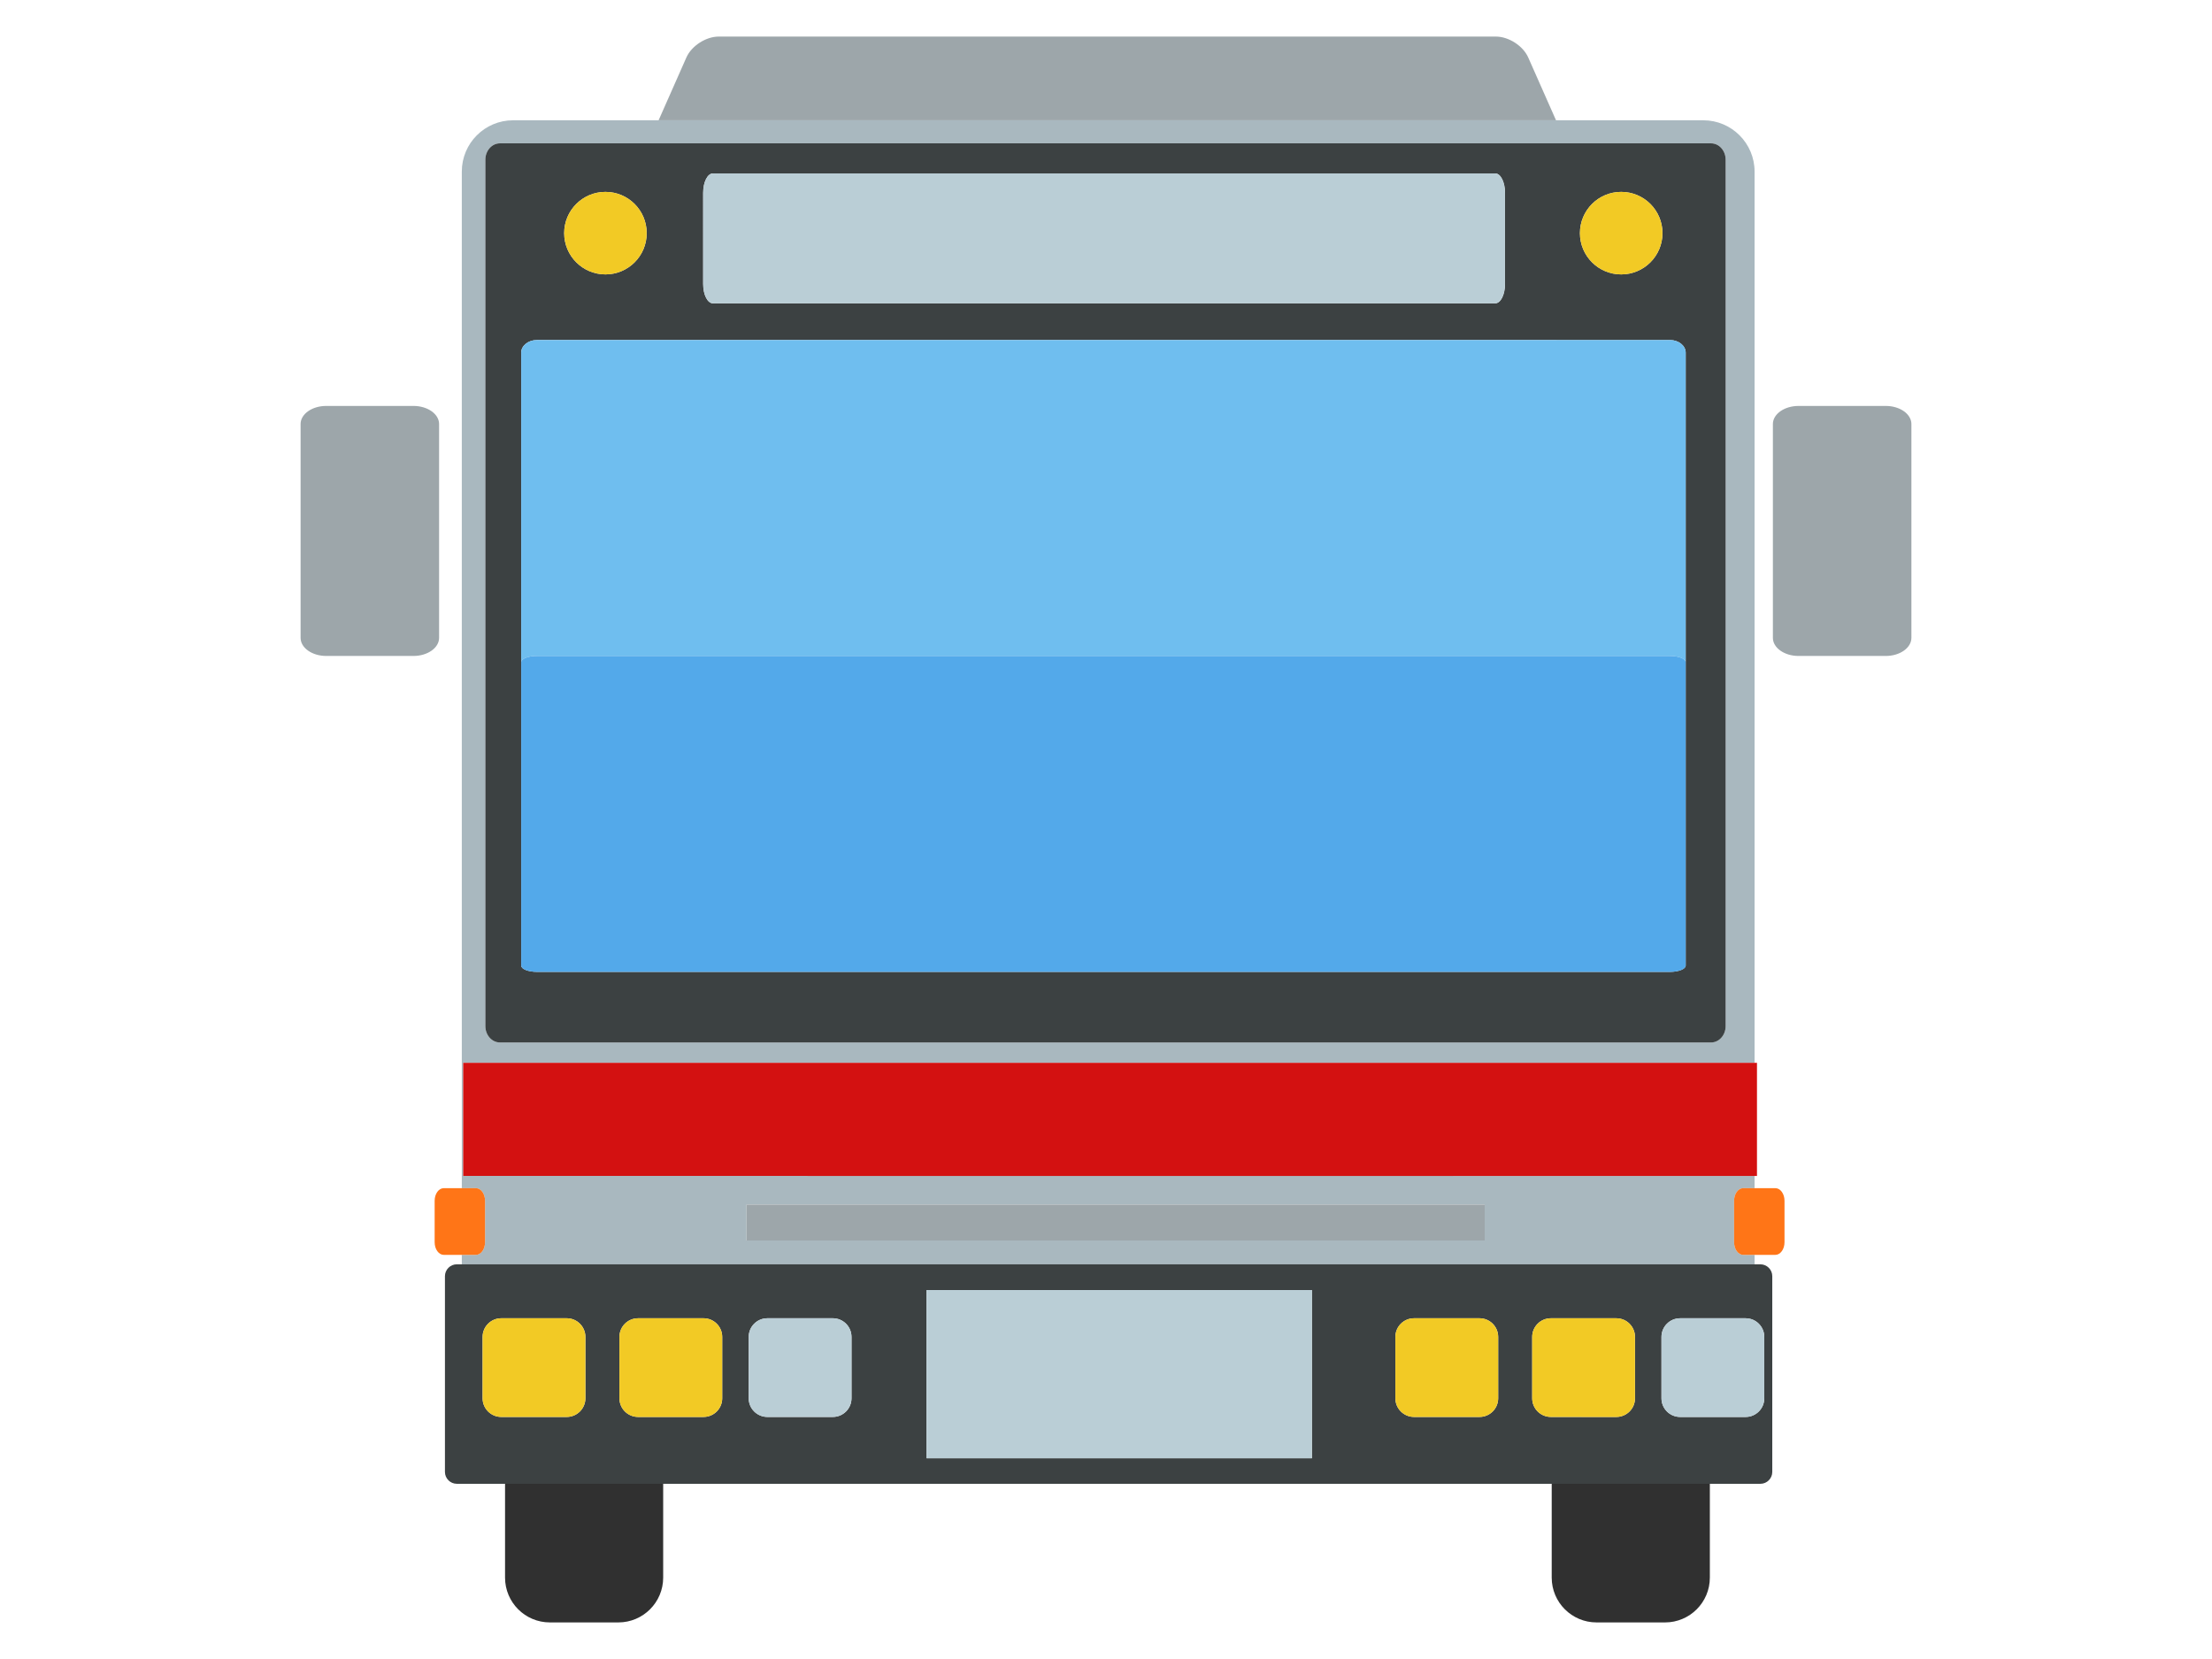 <?xml version="1.0" encoding="utf-8"?>
<!-- Generator: Adobe Illustrator 15.0.0, SVG Export Plug-In . SVG Version: 6.00 Build 0)  -->
<!DOCTYPE svg PUBLIC "-//W3C//DTD SVG 1.1//EN" "http://www.w3.org/Graphics/SVG/1.1/DTD/svg11.dtd">
<svg version="1.1" id="レイヤー_1" xmlns="http://www.w3.org/2000/svg" xmlns:xlink="http://www.w3.org/1999/xlink" x="0px"
	 y="0px" width="400px" height="300px" viewBox="0 0 400 300" style="enable-background:new 0 0 400 300;" xml:space="preserve">
<style type="text/css">
<![CDATA[
	.st0{fill:#53A9EA;}
	.st1{fill:#BACED6;}
	.st2{fill:#F2CA25;}
	.st3{fill:#FF7517;}
	.st4{fill:#9DA6AA;}
	.st5{fill:#303030;}
	.st6{fill:#6FBEEF;}
	.st7{fill:#D31111;}
	.st8{fill:#3C4142;}
	.st9{fill:#A9B8BF;}
]]>
</style>
<g>
	<path class="st4" d="M276.35,10.389c-0.933-2.103-3.537-3.775-5.841-3.775H129.963c-2.303,0-4.909,1.672-5.84,3.775l-5.027,11.362
		h162.282L276.35,10.389z"/>
	<path class="st5" d="M91.328,285.278c0,4.479,3.629,8.107,8.106,8.107h12.384c4.477,0,8.106-3.629,8.106-8.107v-16.963H91.328
		V285.278z"/>
	<path class="st5" d="M280.599,285.278c0,4.479,3.629,8.107,8.106,8.107l12.383,0.001c4.479,0,8.107-3.628,8.107-8.107v-16.963
		h-28.597V285.278z"/>
	<path class="st9" d="M313.578,224.637v-7.497c0-1.262,0.741-2.283,1.656-2.283h2.049v-2.211l-233.526-0.001v-20.455l233.526,0.001
		V31.028c0-5.123-4.153-9.277-9.277-9.277H92.786c-5.124,0-9.277,4.154-9.277,9.277v183.828h2.549c0.914,0,1.655,1.021,1.655,2.283
		v7.496c0,1.262-0.742,2.285-1.655,2.285h-2.549v1.705l233.774,0.002v-1.707h-2.049
		C314.319,226.921,313.578,225.898,313.578,224.637z M87.769,28.881c0-1.632,1.176-2.96,2.626-2.96h219.028
		c1.449,0,2.627,1.325,2.627,2.961v156.671c0,1.633-1.178,2.957-2.627,2.957L90.395,188.51c-1.45,0-2.626-1.324-2.626-2.958V28.881z
		 M268.481,224.32H134.994v-6.493h133.487V224.32z"/>
	<rect x="134.994" y="217.827" class="st4" width="133.487" height="6.493"/>
	<path class="st8" d="M90.395,188.51l219.028,0.001c1.449,0,2.627-1.324,2.627-2.957V28.883c0-1.637-1.178-2.961-2.627-2.961H90.395
		c-1.45,0-2.626,1.328-2.626,2.96v156.67C87.769,187.186,88.945,188.51,90.395,188.51z M293.166,34.699
		c4.121,0,7.462,3.341,7.462,7.461c0,4.124-3.341,7.46-7.462,7.46c-4.124,0-7.464-3.338-7.464-7.46
		C285.702,38.041,289.042,34.699,293.166,34.699z M128.919,31.363h141.469c0.975,0,1.764,1.559,1.764,3.481v16.529
		c0,1.919-0.789,3.476-1.764,3.476H128.919c-0.973,0-1.763-1.556-1.763-3.479V34.845C127.156,32.92,127.947,31.363,128.919,31.363z
		 M109.484,34.699c4.122,0,7.462,3.341,7.462,7.461c0,4.123-3.34,7.46-7.462,7.46c-4.121,0-7.462-3.338-7.462-7.46
		C102.021,38.041,105.363,34.699,109.484,34.699z M94.247,63.772c0-1.262,1.274-2.285,2.845-2.285l204.893,0.001
		c1.568,0,2.842,1.022,2.842,2.285v110.832c0,0.629-1.273,1.141-2.842,1.141l-204.893-0.001c-1.571,0-2.845-0.511-2.845-1.142
		V63.772z"/>
	<path class="st1" d="M127.156,51.371c0,1.922,0.791,3.479,1.763,3.479h141.469c0.975,0,1.764-1.556,1.764-3.476V34.845
		c0-1.922-0.789-3.481-1.764-3.481H128.919c-0.973,0-1.763,1.557-1.763,3.481V51.371z"/>
	<polygon class="st7" points="83.757,212.645 317.283,212.646 317.717,212.646 317.717,192.19 317.283,192.19 83.757,192.189 	"/>
	<path class="st6" d="M97.091,118.617l204.893,0.001c1.568,0,2.842,0.511,2.842,1.144V63.773c0-1.263-1.273-2.285-2.842-2.285
		L97.091,61.488c-1.571,0-2.845,1.023-2.845,2.285v55.988C94.247,119.127,95.521,118.617,97.091,118.617z"/>
	<path class="st0" d="M97.091,175.745l204.893,0.001c1.568,0,2.842-0.512,2.842-1.141v-54.844c0-0.633-1.273-1.144-2.842-1.144
		l-204.893-0.001c-1.571,0-2.845,0.51-2.845,1.143v54.843C94.247,175.234,95.521,175.745,97.091,175.745z"/>
	<path class="st8" d="M82.605,228.626c-1.18,0-2.145,0.965-2.145,2.145v35.4c0,1.179,0.965,2.145,2.145,2.145h8.723h28.597
		l160.674,0.001h28.597h9.143c1.18,0,2.145-0.966,2.145-2.145v-35.399c0-1.18-0.965-2.145-2.145-2.145h-1.055l-233.774-0.002H82.605
		z M319.038,241.76v11.093c0,1.867-1.513,3.378-3.378,3.378h-11.835c-1.866,0-3.378-1.511-3.378-3.378V241.76
		c0-1.865,1.512-3.377,3.378-3.377h11.835C317.525,238.383,319.038,239.895,319.038,241.76z M277.069,241.76
		c0-1.865,1.513-3.378,3.38-3.378l11.835,0.001c1.866,0,3.376,1.512,3.376,3.377v11.093c0,1.867-1.51,3.378-3.376,3.378
		l-11.835-0.001c-1.867,0-3.38-1.512-3.38-3.377V241.76z M252.328,241.76c0-1.865,1.513-3.378,3.378-3.378h11.835
		c1.866,0,3.378,1.513,3.378,3.378v11.093c0,1.865-1.512,3.377-3.378,3.377h-11.835c-1.865,0-3.378-1.512-3.378-3.377V241.76z
		 M237.231,233.281v30.415h-69.685v-30.415H237.231z M135.389,241.76c0-1.865,1.512-3.378,3.377-3.378H150.6
		c1.866,0,3.378,1.513,3.378,3.378v11.093c0,1.865-1.512,3.377-3.378,3.377h-11.834c-1.865,0-3.377-1.512-3.377-3.377V241.76z
		 M127.223,238.382c1.867,0,3.378,1.513,3.378,3.378v11.093c0,1.865-1.511,3.377-3.378,3.377H115.39
		c-1.866,0-3.377-1.512-3.377-3.377V241.76c0-1.865,1.511-3.378,3.377-3.378H127.223z M87.269,241.76
		c0-1.865,1.512-3.378,3.378-3.378h11.833c1.867,0,3.379,1.513,3.379,3.378v11.093c0,1.865-1.512,3.377-3.379,3.377H90.647
		c-1.866,0-3.378-1.512-3.378-3.377V241.76z"/>
	<rect x="167.547" y="233.281" class="st1" width="69.685" height="30.415"/>
	<circle class="st2" cx="109.484" cy="42.16" r="7.461"/>
	<circle class="st2" cx="293.165" cy="42.16" r="7.463"/>
	<path class="st2" d="M112.012,241.76v11.093c0,1.865,1.511,3.377,3.377,3.377h11.833c1.867,0,3.378-1.512,3.378-3.377V241.76
		c0-1.865-1.511-3.378-3.378-3.378H115.39C113.523,238.382,112.012,239.895,112.012,241.76z"/>
	<path class="st2" d="M90.647,256.229h11.833c1.867,0,3.379-1.512,3.379-3.377V241.76c0-1.865-1.512-3.378-3.379-3.378H90.647
		c-1.866,0-3.378,1.513-3.378,3.378v11.093C87.269,254.718,88.781,256.229,90.647,256.229z"/>
	<path class="st1" d="M138.766,256.229H150.6c1.866,0,3.378-1.512,3.378-3.377V241.76c0-1.865-1.512-3.378-3.378-3.378h-11.834
		c-1.865,0-3.377,1.513-3.377,3.378v11.093C135.389,254.718,136.901,256.229,138.766,256.229z"/>
	<path class="st2" d="M280.449,256.229l11.835,0.001c1.866,0,3.376-1.511,3.376-3.378V241.76c0-1.865-1.51-3.377-3.376-3.377
		l-11.835-0.001c-1.867,0-3.38,1.513-3.38,3.378v11.093C277.069,254.718,278.582,256.229,280.449,256.229z"/>
	<path class="st2" d="M255.706,256.229h11.835c1.866,0,3.378-1.512,3.378-3.377V241.76c0-1.865-1.512-3.378-3.378-3.378h-11.835
		c-1.865,0-3.378,1.513-3.378,3.378v11.093C252.328,254.718,253.841,256.229,255.706,256.229z"/>
	<path class="st1" d="M303.825,238.383c-1.866,0-3.378,1.512-3.378,3.377v11.093c0,1.867,1.512,3.378,3.378,3.378h11.835
		c1.865,0,3.378-1.511,3.378-3.378V241.76c0-1.865-1.513-3.377-3.378-3.377H303.825z"/>
	<path class="st3" d="M321.038,214.856h-5.804c-0.915,0-1.656,1.021-1.656,2.283v7.497c0,1.262,0.741,2.284,1.656,2.284h5.804
		c0.917,0,1.658-1.022,1.658-2.284v-7.497C322.696,215.878,321.955,214.856,321.038,214.856z"/>
	<path class="st3" d="M87.713,224.636v-7.496c0-1.263-0.742-2.283-1.655-2.283h-5.804c-0.917,0-1.657,1.021-1.657,2.283v7.496
		c0,1.262,0.74,2.285,1.657,2.285h5.804C86.972,226.921,87.713,225.897,87.713,224.636z"/>
	<path class="st4" d="M341.004,73.406h-15.768c-2.562,0-4.641,1.467-4.641,3.275v38.66c0,1.809,2.078,3.277,4.641,3.277h15.768
		c2.563,0,4.639-1.468,4.639-3.277v-38.66C345.643,74.873,343.567,73.406,341.004,73.406z"/>
	<path class="st4" d="M79.402,115.341v-38.66c0-1.81-2.076-3.276-4.637-3.276h-15.77c-2.562,0-4.639,1.467-4.639,3.276v38.66
		c0,1.809,2.077,3.276,4.639,3.276h15.77C77.326,118.617,79.402,117.15,79.402,115.341z"/>
</g>
</svg>
